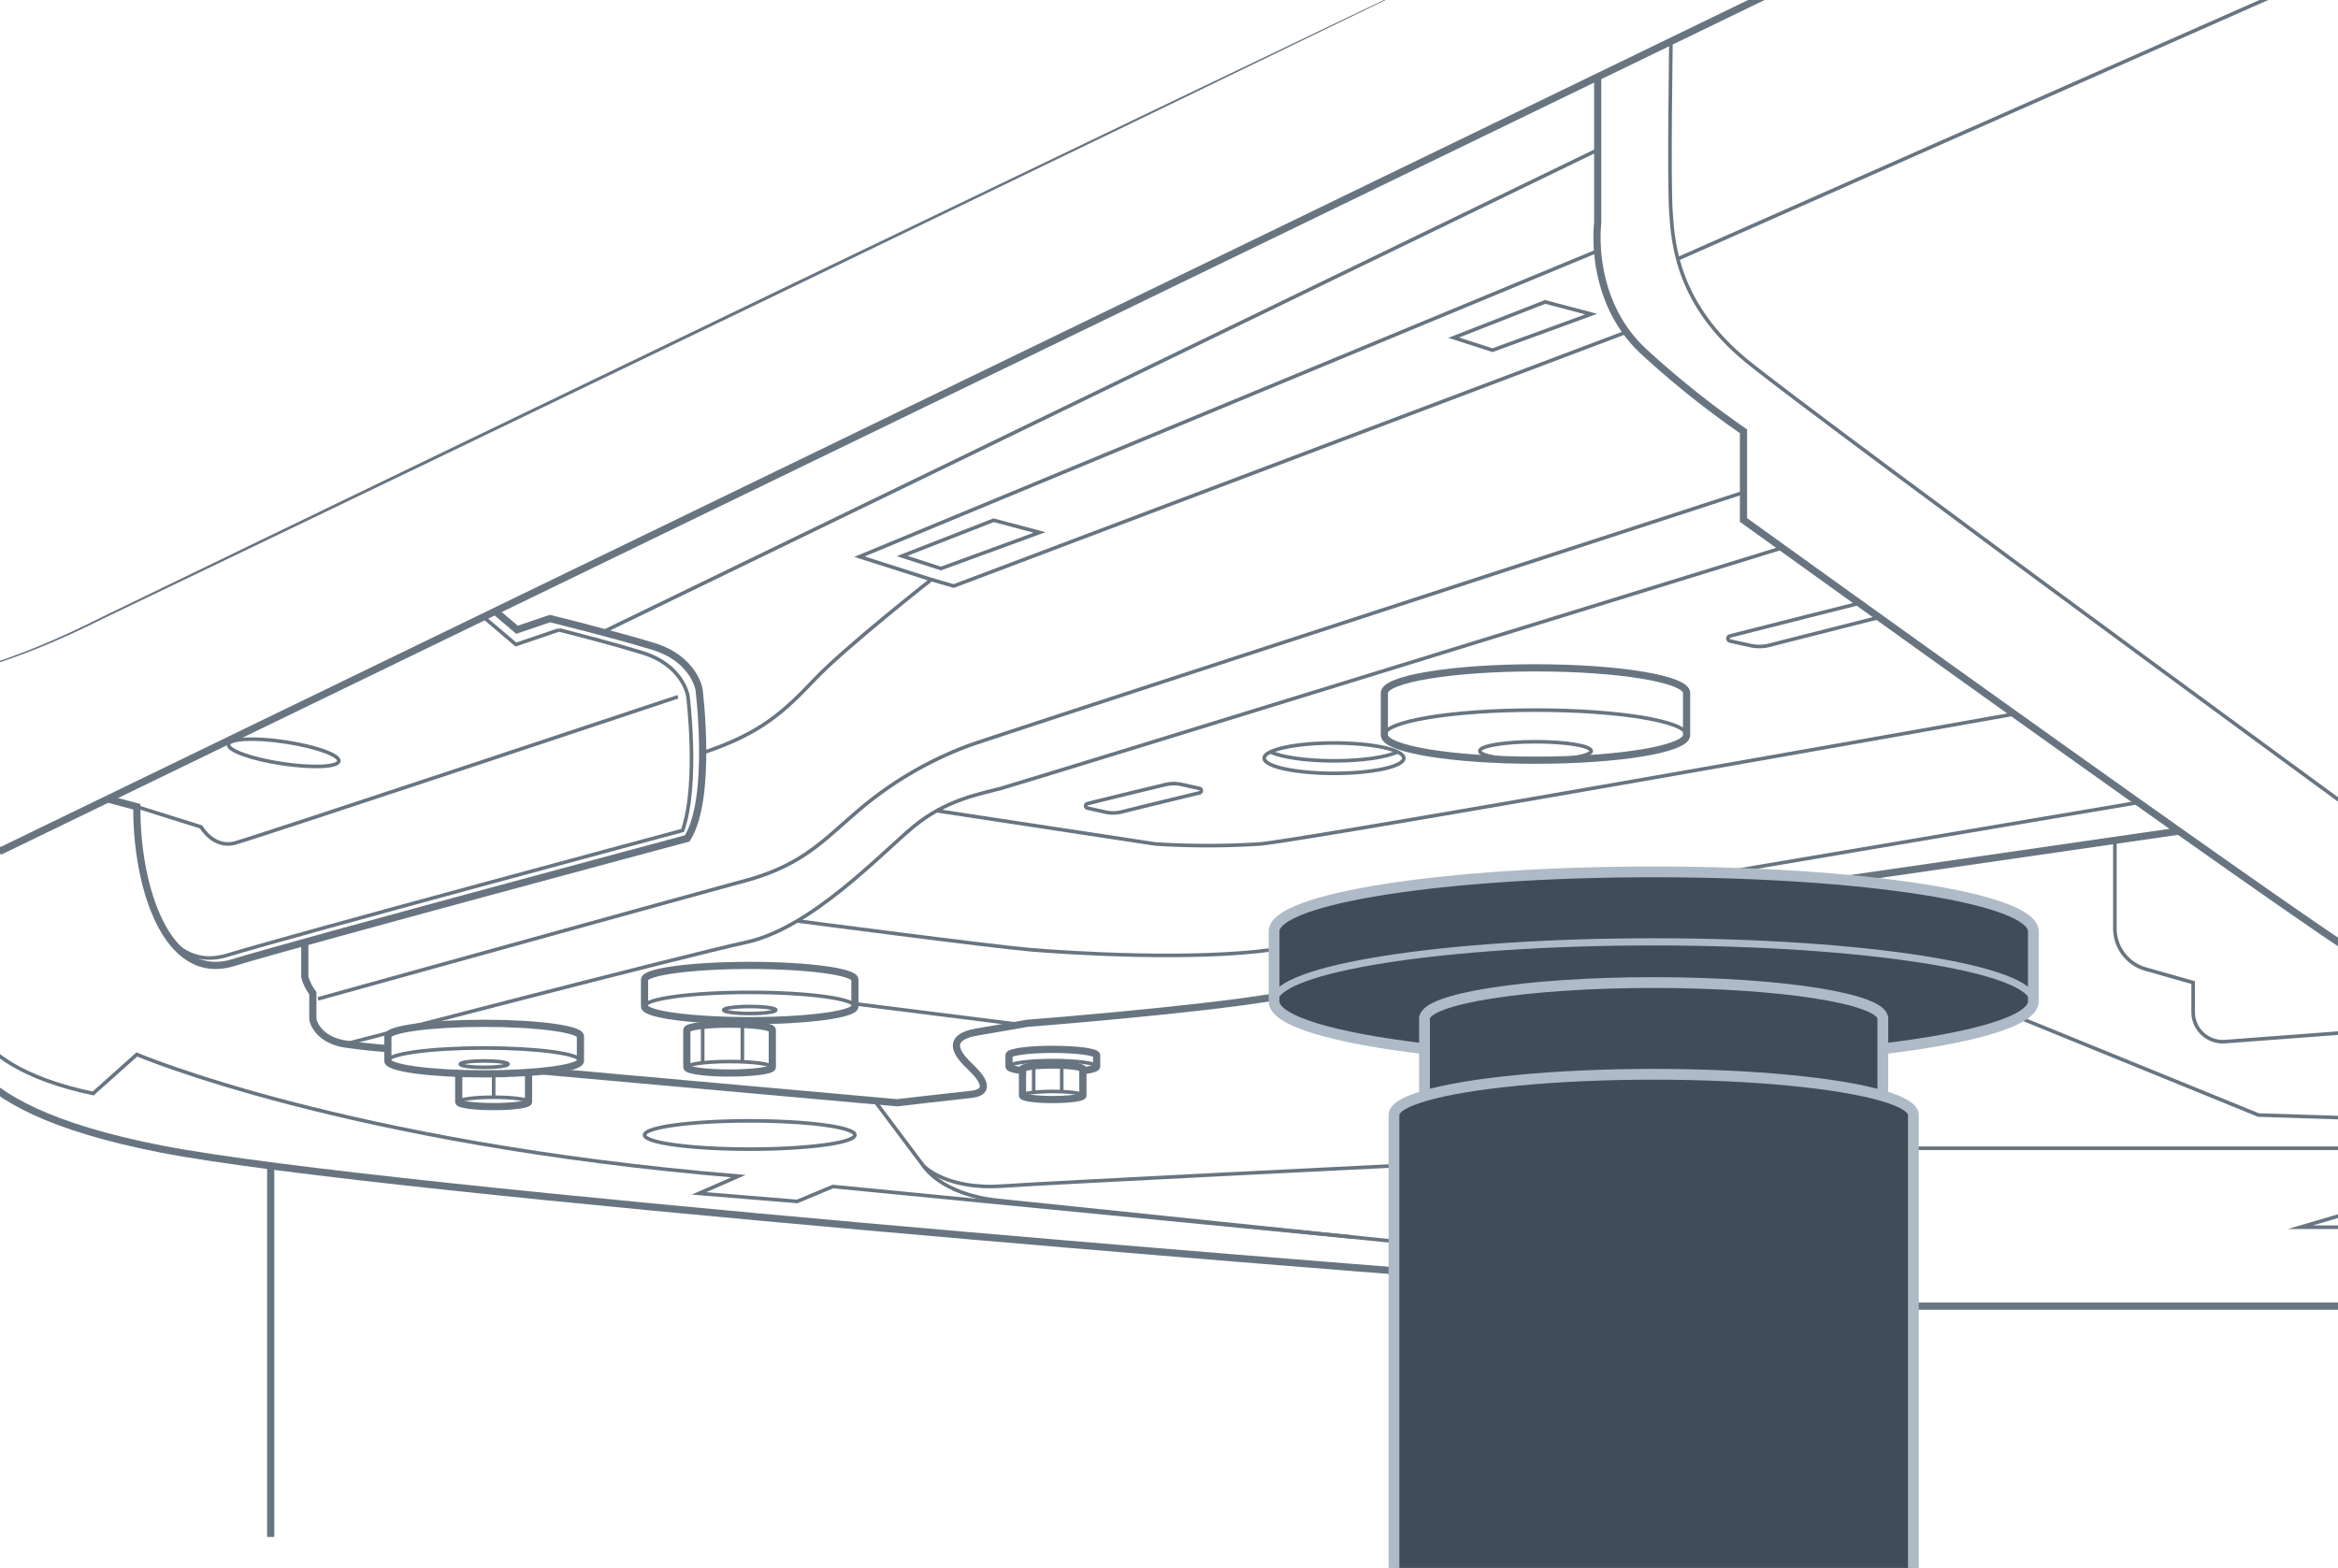 <svg xmlns="http://www.w3.org/2000/svg" width="325" height="218" viewBox="0 0 325 218"><g id="abd4730e-04a7-4567-85bd-d3e42261f0cc" data-name="annotations"><path d="M-21.415,114.048c0,.169,21.605,4.214,21.605,4.214L249.145-2.424" style="fill:none;stroke:#687581;stroke-miterlimit:10"/><line x1="222.09" y1="20.832" x2="83.767" y2="87.885" style="fill:none;stroke:#687581;stroke-miterlimit:10;stroke-width:0.5px"/><path d="M15.029,111.096l3.993,1.073c-.086,10.967,4.059,24.524,13.384,21.674s63.123-17.27,63.123-17.27c3.54-5.613,1.641-20.724,1.641-20.724s-.691-4.231-6.304-5.958S76.445,86.005,76.445,86.005l-4.577,1.554-3.009-2.558" style="fill:none;stroke:#687581;stroke-miterlimit:10"/><polyline points="77.709 87.575 71.713 89.612 67.33 85.886" style="fill:none;stroke:#687581;stroke-miterlimit:10;stroke-width:0.5px"/><path d="M22.471,129.106c2.161,3.201,5.17,4.911,9.097,3.711,9.326-2.85,63.319-17.356,63.319-17.356h0c2.267-6.549.728-18.75.728-18.75s-.69-4.226-6.306-5.952c-3.605-1.116-8.538-2.405-11.599-3.183" style="fill:none;stroke:#687581;stroke-miterlimit:10;stroke-width:0.5px"/><path d="M19.021,112.169l8.927,2.8s1.737,3.039,4.704,2.243,61.58-20.334,61.58-20.334" style="fill:none;stroke:#687581;stroke-miterlimit:10;stroke-width:0.5px"/><path d="M222.093,10.719V31.046s-1.419,10.843,6.66,18.072A127.862,127.862,0,0,0,242.36,59.962V72.294s77.605,55.904,86.11,60.908,18.072,8.618,23.6,8.405,32.956.009,32.956.009" style="fill:none;stroke:#687581;stroke-miterlimit:10"/><path d="M232.276,5.782s-.304,19.311,0,23.776.942,12.757,10.51,20.624,101.631,75.266,110.561,81.645,12.332,10.223,31.68,9.789" style="fill:none;stroke:#687581;stroke-miterlimit:10;stroke-width:0.5px"/><line x1="233.219" y1="35.995" x2="318.052" y2="-1.484" style="fill:none;stroke:#687581;stroke-miterlimit:10;stroke-width:0.5px"/><path d="M222.072,34.881,119.468,77.396l9.993,3.189s-11.906,9.355-16.159,13.82-7.436,7.554-15.625,10.262" style="fill:none;stroke:#687581;stroke-miterlimit:10;stroke-width:0.5px"/><path d="M242.36,68.466s-101.206,32.956-107.371,35.082A50.855,50.855,0,0,0,118.83,113.116c-4.465,3.827-7.442,7.229-15.308,9.355s-59.32,16.408-59.32,16.408" style="fill:none;stroke:#687581;stroke-miterlimit:10;stroke-width:0.5px"/><polyline points="129.461 80.586 132.575 81.48 226.08 46.172" style="fill:none;stroke:#687581;stroke-miterlimit:10;stroke-width:0.5px"/><path d="M42.37,131.004v4.844a6.793,6.793,0,0,0,1.119,2.234v3.444c0,.956,1.226,3.154,4.524,3.632s5.906.633,5.906.633" style="fill:none;stroke:#687581;stroke-miterlimit:10"/><path d="M247.744,76.167s-105.716,32.661-108.612,33.448-7.622,1.549-12.196,5.36-14.177,14.069-23.172,16.029-55.751,14.155-55.751,14.155" style="fill:none;stroke:#687581;stroke-miterlimit:10;stroke-width:0.5px"/><path d="M130.221,112.721l30.405,4.624a115.019,115.019,0,0,0,14.482,0c6.403-.541,104.881-18.071,104.881-18.071" style="fill:none;stroke:#687581;stroke-miterlimit:10;stroke-width:0.5px"/><path d="M110.813,128.043s27.014,3.549,32.468,4.006,22.376,1.524,33.505,0" style="fill:none;stroke:#687581;stroke-miterlimit:10;stroke-width:0.5px"/><line x1="256.127" y1="122.32" x2="302.881" y2="115.551" style="fill:none;stroke:#687581;stroke-miterlimit:10"/><line x1="297.256" y1="111.567" x2="240.203" y2="121.225" style="fill:none;stroke:#687581;stroke-miterlimit:10;stroke-width:0.5px"/><path d="M192.437,102.214c0,1.924,9.405,3.483,21.006,3.483s21.006-1.559,21.006-3.483V96.336c0-1.923-9.405-3.483-21.006-3.483s-21.006,1.559-21.006,3.483Z" style="fill:none;stroke:#687581;stroke-miterlimit:10"/><ellipse cx="213.443" cy="104.413" rx="7.743" ry="1.284" style="fill:none;stroke:#687581;stroke-miterlimit:10;stroke-width:0.5px"/><ellipse cx="185.437" cy="105.413" rx="9.704" ry="2.111" style="fill:none;stroke:#687581;stroke-miterlimit:10;stroke-width:0.5px"/><path d="M194.273,104.546c-1.53.728-4.907,1.241-8.834,1.241s-7.314-.513-8.834-1.241" style="fill:none;stroke:#687581;stroke-miterlimit:10;stroke-width:0.5px"/><path d="M192.437,102.214c0-1.924,9.405-3.483,21.006-3.483s21.006,1.559,21.006,3.483" style="fill:none;stroke:#687581;stroke-miterlimit:10;stroke-width:0.5px"/><path d="M89.598,139.942c0,1.085,6.545,1.965,14.62,1.965s14.62-.88,14.62-1.965v-3.748c0-1.085-6.545-1.965-14.62-1.965s-14.62.88-14.62,1.965Z" style="fill:none;stroke:#687581;stroke-miterlimit:10"/><ellipse cx="104.218" cy="157.806" rx="14.62" ry="1.965" style="fill:none;stroke:#687581;stroke-miterlimit:10;stroke-width:0.5px"/><ellipse cx="104.218" cy="140.429" rx="3.627" ry="0.487" style="fill:none;stroke:#687581;stroke-miterlimit:10;stroke-width:0.5px"/><polygon points="125.397 77.305 130.797 79.044 144.513 74.028 138.118 72.332 125.397 77.305" style="fill:none;stroke:#687581;stroke-miterlimit:10;stroke-width:0.5px"/><polygon points="202.07 46.949 207.47 48.688 221.186 43.672 214.791 41.976 202.07 46.949" style="fill:none;stroke:#687581;stroke-miterlimit:10;stroke-width:0.5px"/><ellipse cx="39.434" cy="104.667" rx="1.526" ry="7.753" transform="translate(-69.945 128.046) rotate(-81.421)" style="fill:none;stroke:#687581;stroke-miterlimit:10;stroke-width:0.5px"/><path d="M89.598,139.942c0-1.085,6.545-1.965,14.62-1.965s14.62.88,14.62,1.965" style="fill:none;stroke:#687581;stroke-miterlimit:10;stroke-width:0.5px"/><path d="M152.444,146.72v1.558c0,.233-.737.448-1.912.597v-.233c0-.308-1.884-.56-4.198-.56-2.323,0-4.198.252-4.198.56v.224c-1.157-.14-1.875-.354-1.875-.588v-1.558c0-.457,2.724-.821,6.091-.821C149.71,145.9,152.444,146.263,152.444,146.72Z" style="fill:none;stroke:#687581;stroke-miterlimit:10"/><path d="M140.256,148.279c0-.452,2.728-.819,6.093-.819s6.093.367,6.093.819" style="fill:none;stroke:#687581;stroke-miterlimit:10;stroke-width:0.5px"/><path d="M53.919,147.507c0,.993,5.991,1.799,13.382,1.799s13.382-.805,13.382-1.799v-3.431c0-.993-5.991-1.799-13.382-1.799s-13.382.805-13.382,1.799Z" style="fill:none;stroke:#687581;stroke-miterlimit:10"/><ellipse cx="67.301" cy="147.953" rx="3.32" ry="0.446" style="fill:none;stroke:#687581;stroke-miterlimit:10;stroke-width:0.5px"/><path d="M53.919,147.507c0-.993,5.991-1.799,13.382-1.799s13.382.805,13.382,1.799" style="fill:none;stroke:#687581;stroke-miterlimit:10;stroke-width:0.5px"/><path d="M95.476,148.391c0,.441,2.66.798,5.941.798s5.941-.357,5.941-.798V143.192c0-.441-2.66-.798-5.941-.798s-5.941.357-5.941.798Z" style="fill:none;stroke:#687581;stroke-miterlimit:10"/><path d="M95.476,148.391c0-.441,2.66-.798,5.941-.798s5.941.357,5.941.798" style="fill:none;stroke:#687581;stroke-miterlimit:10;stroke-width:0.5px"/><path d="M63.767,149.239v3.965c0,.364,2.174.653,4.851.653,2.687,0,4.851-.289,4.851-.653v-4.104" style="fill:none;stroke:#687581;stroke-miterlimit:10"/><path d="M63.77,153.207c0-.36,2.172-.652,4.851-.652s4.851.292,4.851.652" style="fill:none;stroke:#687581;stroke-miterlimit:10;stroke-width:0.5px"/><path d="M75.54,148.924l49.171,4.401s7.283-.852,10.244-1.162,1.589-2.252,0-3.763-3.967-4.096.893-4.923,6.928-1.199,6.928-1.199,23.621-1.835,34.478-3.684" style="fill:none;stroke:#687581;stroke-miterlimit:10"/><line x1="141.793" y1="142.452" x2="118.742" y2="139.552" style="fill:none;stroke:#687581;stroke-miterlimit:10;stroke-width:0.5px"/><path d="M151.144,111.742c2.564-.65,8.394-2.06,10.849-2.652a4.995,4.995,0,0,1,2.255-.02l2.494.551a.316.316,0,0,1,.008.615c-2.607.629-8.355,2.02-10.779,2.637a4.996,4.996,0,0,1-2.314.035l-2.498-.552A.315.315,0,0,1,151.144,111.742Z" style="fill:none;stroke:#687581;stroke-miterlimit:10;stroke-width:0.5px"/><path d="M261.214,85.843c-5.317,1.334-13.265,3.358-15.271,3.871a5.657,5.657,0,0,1-2.621.037l-2.836-.625a.36.36,0,0,1-.019-.7c2.509-.634,13.274-3.368,18.004-4.552" style="fill:none;stroke:#687581;stroke-miterlimit:10;stroke-width:0.5px"/><path d="M121.58,153.044l6.786,9.048s2.403,3.97,10.344,4.806,55.563,5.747,55.563,5.747" style="fill:none;stroke:#687581;stroke-miterlimit:10;stroke-width:0.5px"/><path d="M128.366,162.092s3.135,3.344,10.866,2.821,54.541-2.821,54.541-2.821" style="fill:none;stroke:#687581;stroke-miterlimit:10;stroke-width:0.5px"/><line x1="103.196" y1="147.507" x2="103.196" y2="142.452" style="fill:none;stroke:#687581;stroke-miterlimit:10;stroke-width:0.5px"/><line x1="97.677" y1="147.593" x2="97.677" y2="142.61" style="fill:none;stroke:#687581;stroke-miterlimit:10;stroke-width:0.5px"/><path d="M150.531,148.875v3.442c0,.308-1.884.56-4.198.56-2.323,0-4.198-.252-4.198-.56v-3.451" style="fill:none;stroke:#687581;stroke-miterlimit:10"/><path d="M142.135,152.317c0-.312,1.879-.564,4.197-.564s4.197.253,4.197.564" style="fill:none;stroke:#687581;stroke-miterlimit:10;stroke-width:0.5px"/><line x1="147.588" y1="151.692" x2="147.588" y2="148.121" style="fill:none;stroke:#687581;stroke-miterlimit:10;stroke-width:0.5px"/><line x1="143.69" y1="151.753" x2="143.69" y2="148.233" style="fill:none;stroke:#687581;stroke-miterlimit:10;stroke-width:0.5px"/><line x1="68.621" y1="152.555" x2="68.621" y2="149.19" style="fill:none;stroke:#687581;stroke-miterlimit:10;stroke-width:0.5px"/><path d="M-8.136,137.977c2.244,5.303-.607,15.711,30.607,21.795s171.802,16.947,171.802,16.947" style="fill:none;stroke:#687581;stroke-miterlimit:10"/><path d="M-4.748,138.067s-1.994,9.822,17.695,13.967l6.073-5.427s28.991,12.386,83.627,16.922L97.17,165.923l13.642,1.12,4.969-2.074,72.196,7.027" style="fill:none;stroke:#687581;stroke-miterlimit:10;stroke-width:0.5px"/><path d="M281.017,141.616l32.926,13.416,38.888,1.232v2.032l-3.252,1.355a2.584,2.584,0,0,1-1.626,2.442c-1.762.81-28.183,8.534-28.183,8.534h11.788l33.739-7.781h20.46" style="fill:none;stroke:#687581;stroke-miterlimit:10;stroke-width:0.5px"/><line x1="265.977" y1="181.601" x2="387.382" y2="181.601" style="fill:none;stroke:#687581;stroke-miterlimit:10"/><line x1="349.579" y1="159.65" x2="265.977" y2="159.65" style="fill:none;stroke:#687581;stroke-miterlimit:10;stroke-width:0.5px"/><path d="M293.986,116.839v12.248a5.875,5.875,0,0,0,4.269,5.651l6.609,1.877v4.097a4.123,4.123,0,0,0,4.433,4.112l42.773-3.218" style="fill:none;stroke:#687581;stroke-miterlimit:10;stroke-width:0.5px"/><path d="M-23.707,95.497c13.302.869,26.252-3.821,37.956-9.743C73.525,57.017,147.86,21.255,207.404-7.183,148.004,21.7,73.818,57.515,14.366,85.996,2.635,91.9-10.405,96.456-23.707,95.497Z" style="fill:#687581"/><line x1="37.628" y1="162.092" x2="37.628" y2="213.688" style="fill:none;stroke:#687581;stroke-miterlimit:10"/><path d="M265.974,155.028v84.078l-72.203-1.688v-82.39c0-.97,1.539-1.875,4.263-2.668,6.082-1.782,18.06-2.994,31.838-2.994s25.756,1.213,31.838,2.994C264.435,153.153,265.974,154.058,265.974,155.028Z" style="fill:#404d59"/><path d="M229.873,149.365c-13.778,0-25.756,1.213-31.838,2.994l-.019-.047v-10.7c0-2.761,14.263-5,31.857-5s31.857,2.239,31.857,5v10.7l-.019.047C255.629,150.578,243.651,149.365,229.873,149.365Z" style="fill:#404d59"/><path d="M282.654,139.225v.009c-.019,2.696-8.228,5.075-20.924,6.586v-4.207c0-2.761-14.263-5-31.857-5s-31.857,2.239-31.857,5v4.207c-12.696-1.511-20.896-3.89-20.915-6.586v-.009c.028-4.571,23.648-8.274,52.772-8.274C259.006,130.951,282.626,134.654,282.654,139.225Z" style="fill:#404d59"/><path d="M282.654,129.496v9.73c-.028-4.571-23.648-8.274-52.781-8.274-29.124,0-52.744,3.703-52.772,8.274v-9.73c0-4.571,23.629-8.274,52.781-8.274C259.025,121.221,282.654,124.925,282.654,129.496Z" style="fill:#404d59"/><path d="M198.035,152.36c-2.724.793-4.263,1.698-4.263,2.668v82.39l72.203,1.688V155.028c0-.97-1.539-1.875-4.263-2.668-6.082-1.782-18.06-2.994-31.838-2.994S204.117,150.578,198.035,152.36Z" style="fill:none;stroke:#aebbc7;stroke-miterlimit:10;stroke-width:1.5px"/><path d="M177.102,139.235c.019,2.696,8.218,5.075,20.915,6.586h.009" style="fill:none;stroke:#aebbc7;stroke-miterlimit:10;stroke-width:1.5px"/><path d="M282.654,139.225v-9.73c0-4.571-23.629-8.274-52.772-8.274-29.152,0-52.781,3.703-52.781,8.274v9.73" style="fill:none;stroke:#aebbc7;stroke-miterlimit:10;stroke-width:1.5px"/><path d="M261.73,145.821c12.696-1.511,20.905-3.89,20.924-6.586" style="fill:none;stroke:#aebbc7;stroke-miterlimit:10;stroke-width:1.5px"/><path d="M261.73,152.313v-10.7c0-2.761-14.263-5-31.857-5s-31.857,2.239-31.857,5v10.7" style="fill:none;stroke:#aebbc7;stroke-miterlimit:10;stroke-width:1.5px"/><path d="M177.102,139.235v-.009c.028-4.571,23.648-8.274,52.772-8.274,29.133,0,52.753,3.703,52.781,8.274v.009" style="fill:none;stroke:#aebbc7;stroke-miterlimit:10"/></g></svg>

